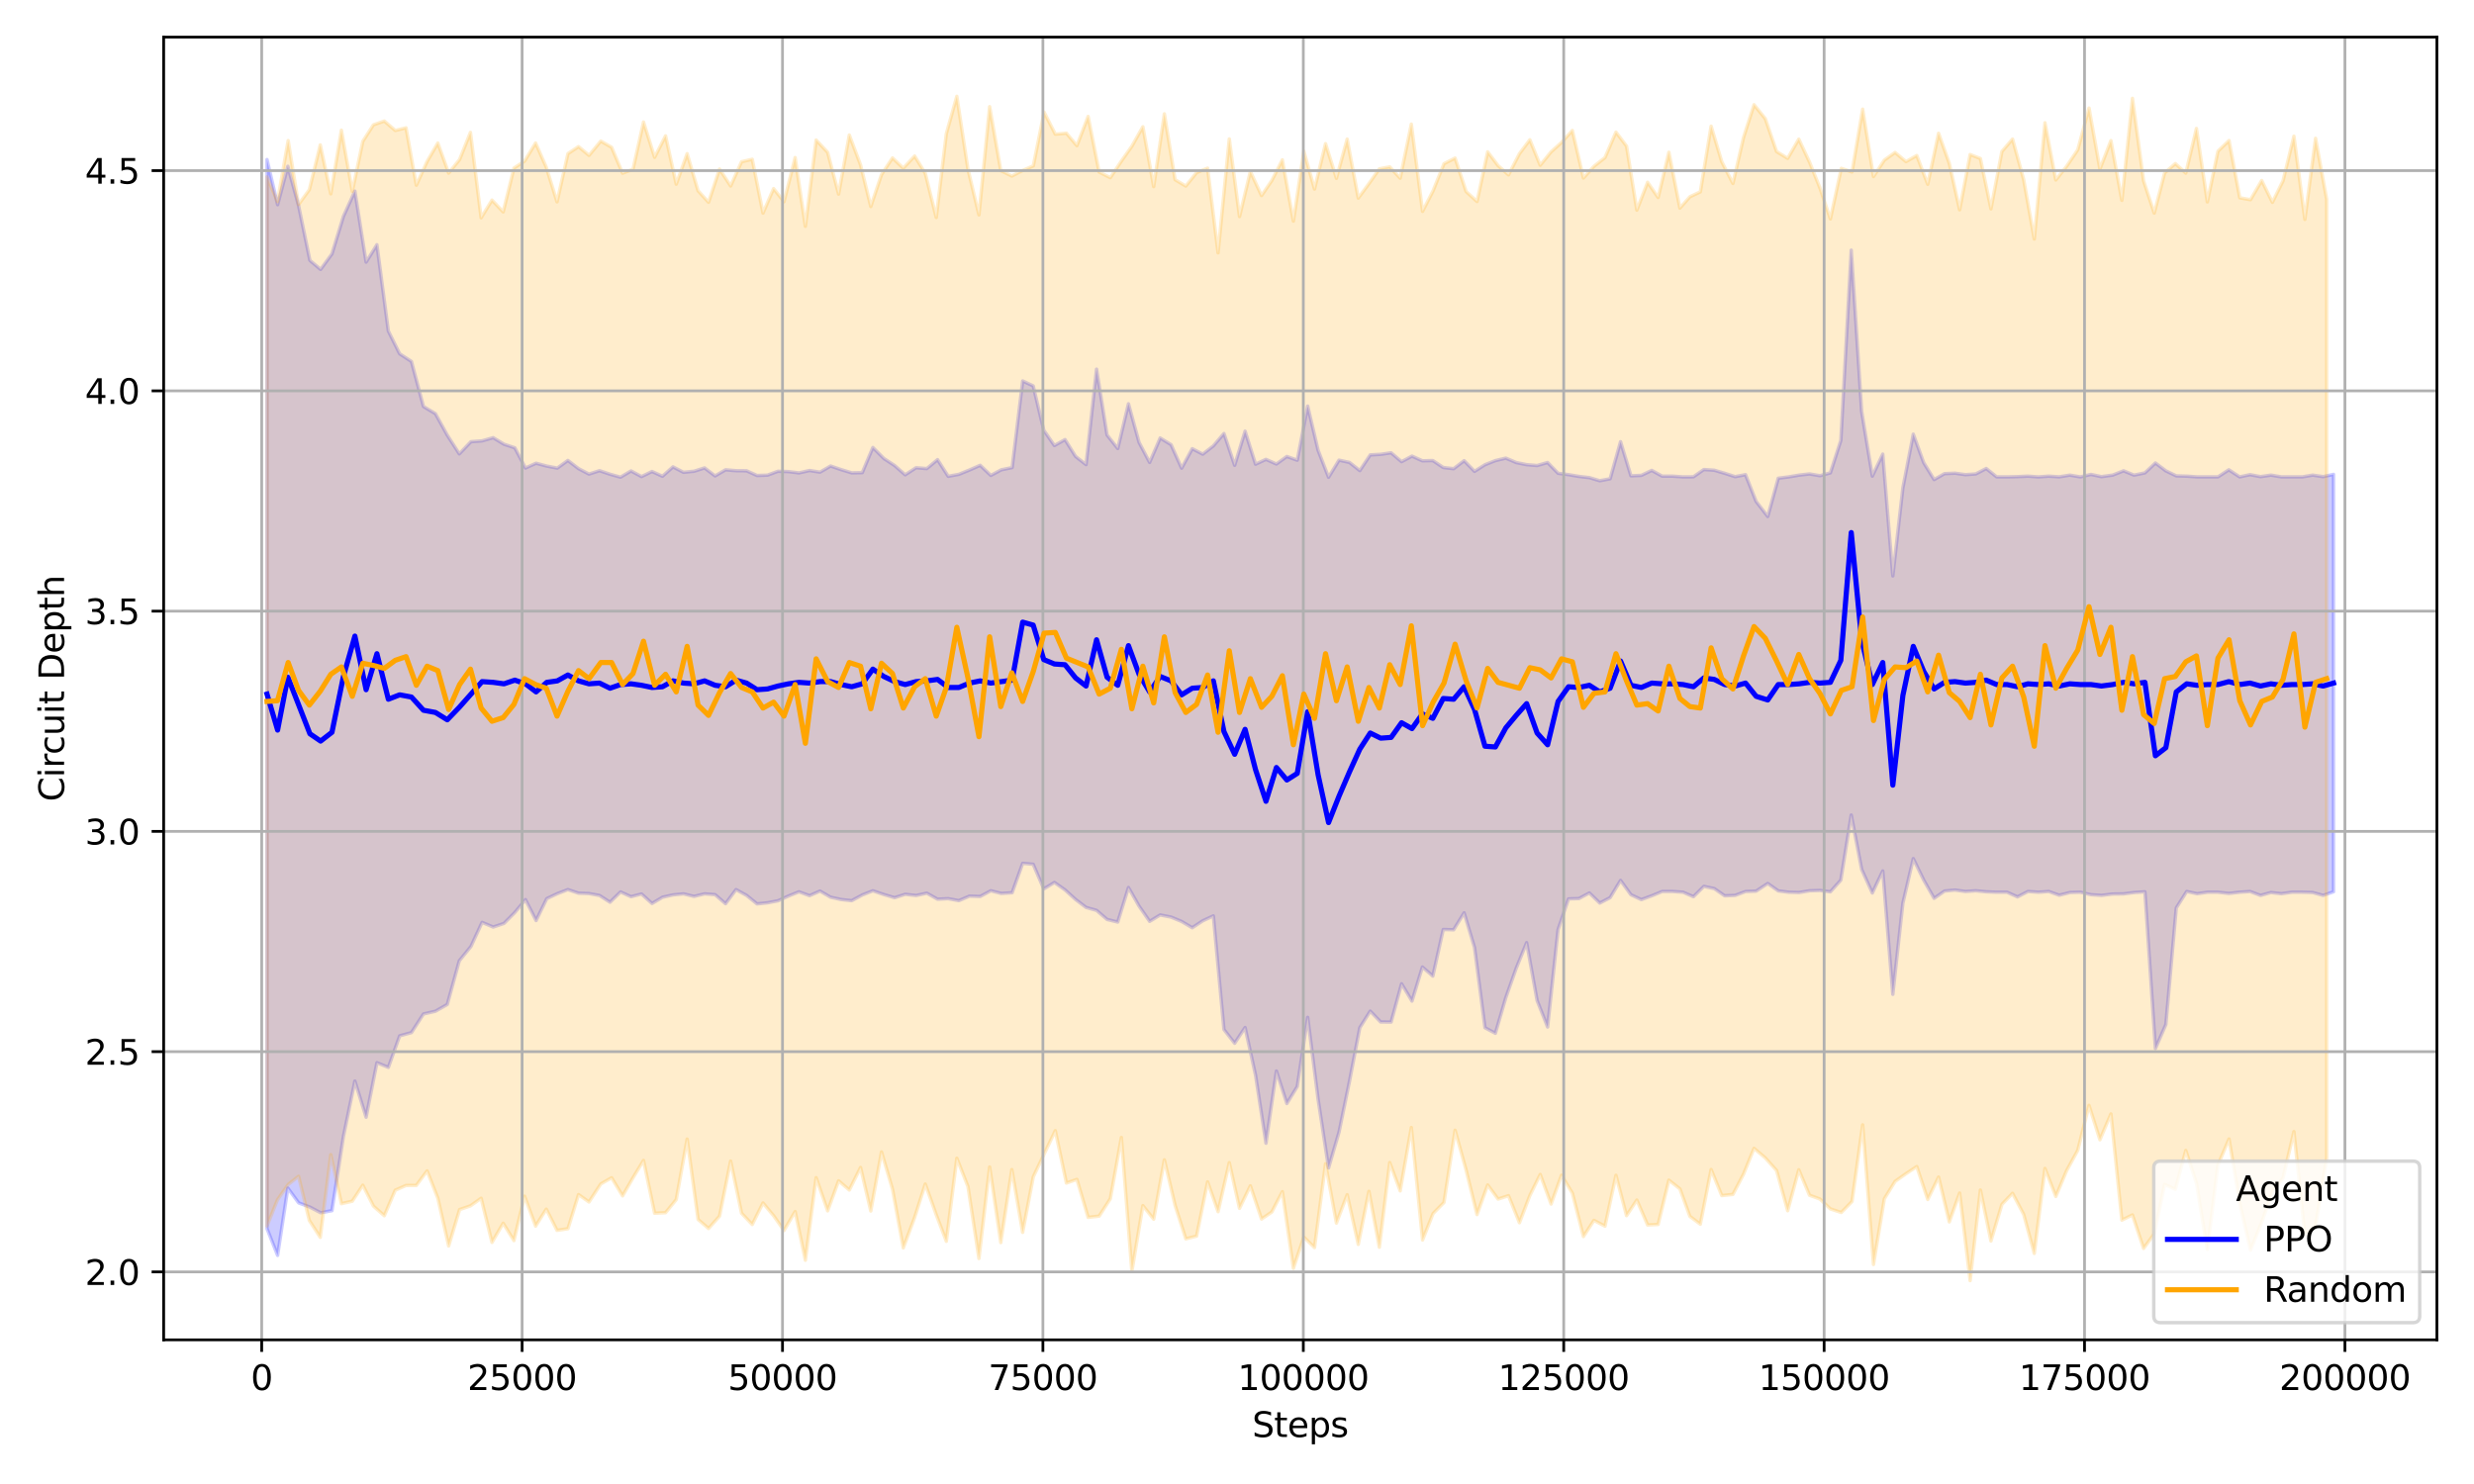 <?xml version="1.0" encoding="utf-8" standalone="no"?>
<!DOCTYPE svg PUBLIC "-//W3C//DTD SVG 1.1//EN"
  "http://www.w3.org/Graphics/SVG/1.1/DTD/svg11.dtd">
<svg xmlns:xlink="http://www.w3.org/1999/xlink" width="720pt" height="432pt" viewBox="0 0 720 432" xmlns="http://www.w3.org/2000/svg" version="1.1">
 <defs>
  <style type="text/css">*{stroke-linejoin: round; stroke-linecap: butt}</style>
 </defs>
 <g id="figure_1">
  <g id="patch_1">
   <path d="M 0 432 
L 720 432 
L 720 0 
L 0 0 
z
" style="fill: #ffffff"/>
  </g>
  <g id="axes_1">
   <g id="patch_2">
    <path d="M 47.63 390.04 
L 709.2 390.04 
L 709.2 10.8 
L 47.63 10.8 
z
" style="fill: #ffffff"/>
   </g>
   <g id="FillBetweenPolyCollection_1">
    <defs>
     <path id="mcb735ffd1b" d="M 77.704 -385.558 
L 77.704 -74.334 
L 80.79 -66.545 
L 83.773 -86.133 
L 86.914 -81.831 
L 90.191 -80.613 
L 93.31 -78.959 
L 96.608 -79.564 
L 99.943 -101.147 
L 103.28 -117.302 
L 106.545 -106.765 
L 109.694 -122.642 
L 113.023 -121.278 
L 116.318 -130.46 
L 119.743 -131.406 
L 123.239 -136.825 
L 126.722 -137.625 
L 130.171 -139.605 
L 133.667 -152.322 
L 137.05 -156.469 
L 140.299 -163.496 
L 143.528 -162.135 
L 146.668 -163.183 
L 149.833 -166.375 
L 152.928 -170.116 
L 156.014 -164.017 
L 159.127 -170.408 
L 162.192 -171.852 
L 165.272 -173.038 
L 168.355 -171.992 
L 171.413 -171.882 
L 174.478 -171.318 
L 177.534 -169.357 
L 180.589 -172.354 
L 183.645 -170.968 
L 186.7 -171.757 
L 189.759 -168.993 
L 192.797 -170.806 
L 195.852 -171.495 
L 198.923 -171.793 
L 201.985 -171.056 
L 205.052 -171.797 
L 208.114 -171.562 
L 211.151 -168.926 
L 214.201 -173.032 
L 217.269 -171.351 
L 220.324 -168.875 
L 223.374 -169.196 
L 226.417 -169.777 
L 229.467 -171.163 
L 232.529 -172.39 
L 235.599 -171.27 
L 238.646 -172.604 
L 241.723 -170.817 
L 244.791 -170.15 
L 247.874 -169.811 
L 250.938 -171.466 
L 254.03 -172.691 
L 257.213 -171.601 
L 260.363 -170.676 
L 263.434 -171.668 
L 266.598 -171.314 
L 269.733 -171.992 
L 272.852 -170.242 
L 275.947 -170.397 
L 279.045 -169.818 
L 282.134 -171.13 
L 285.265 -171.03 
L 288.354 -172.7 
L 291.413 -171.919 
L 294.554 -172.125 
L 297.624 -180.679 
L 300.683 -180.407 
L 303.766 -173.224 
L 306.864 -175.116 
L 309.947 -172.953 
L 313.027 -170.16 
L 316.07 -167.842 
L 319.129 -166.985 
L 322.185 -164.348 
L 325.295 -163.586 
L 328.411 -173.644 
L 331.5 -168.221 
L 334.574 -163.786 
L 337.645 -165.656 
L 340.818 -165.033 
L 343.886 -163.757 
L 346.975 -161.927 
L 350.034 -163.947 
L 353.117 -165.388 
L 356.203 -132.293 
L 359.319 -128.297 
L 362.353 -132.89 
L 365.403 -118.984 
L 368.434 -99.204 
L 371.472 -120.22 
L 374.509 -110.76 
L 377.534 -115.695 
L 380.569 -135.852 
L 383.606 -111.959 
L 386.644 -92.019 
L 389.693 -102.426 
L 392.731 -117.191 
L 395.741 -132.822 
L 398.778 -137.66 
L 401.81 -134.496 
L 404.85 -134.476 
L 407.891 -145.617 
L 410.925 -140.575 
L 413.956 -150.491 
L 416.994 -147.849 
L 420.025 -161.417 
L 423.063 -161.339 
L 426.097 -166.272 
L 429.131 -156.133 
L 432.163 -132.823 
L 435.194 -131.198 
L 438.229 -141.589 
L 441.26 -150.142 
L 444.291 -157.596 
L 447.338 -140.756 
L 450.396 -133.029 
L 453.44 -161.388 
L 456.48 -170.334 
L 459.515 -170.423 
L 462.546 -172.059 
L 465.571 -169.115 
L 468.585 -170.681 
L 471.625 -175.712 
L 474.647 -171.536 
L 477.676 -170.121 
L 480.71 -171.237 
L 483.742 -172.486 
L 486.773 -172.486 
L 489.804 -172.273 
L 492.836 -170.968 
L 495.867 -173.975 
L 498.901 -173.326 
L 501.936 -171.226 
L 504.967 -171.348 
L 507.999 -172.479 
L 511.081 -172.587 
L 514.461 -174.817 
L 517.52 -172.656 
L 520.555 -172.273 
L 523.592 -172.184 
L 526.623 -172.693 
L 529.658 -172.781 
L 532.689 -172.39 
L 535.73 -175.786 
L 538.761 -194.749 
L 541.795 -178.901 
L 544.899 -172.051 
L 547.934 -178.463 
L 550.862 -142.55 
L 553.784 -169.067 
L 556.816 -182.059 
L 559.847 -175.818 
L 562.882 -170.493 
L 565.913 -172.612 
L 568.95 -172.906 
L 571.982 -172.479 
L 575.013 -172.693 
L 578.044 -172.394 
L 581.079 -172.273 
L 584.11 -172.273 
L 587.142 -170.913 
L 590.182 -172.486 
L 593.217 -172.273 
L 596.248 -172.486 
L 599.291 -171.403 
L 602.383 -172.184 
L 605.418 -172.273 
L 608.531 -171.554 
L 611.568 -171.348 
L 614.857 -171.749 
L 618.013 -171.786 
L 621.06 -172.184 
L 624.23 -172.39 
L 627.28 -126.759 
L 630.321 -133.757 
L 633.355 -167.702 
L 636.389 -172.486 
L 639.421 -171.838 
L 642.455 -172.273 
L 645.486 -172.273 
L 648.654 -171.919 
L 651.795 -172.273 
L 654.832 -172.479 
L 657.873 -171.348 
L 660.907 -172.184 
L 663.944 -171.838 
L 666.988 -172.273 
L 670.025 -172.273 
L 673.063 -172.184 
L 676.097 -171.348 
L 679.129 -172.398 
L 679.129 -293.905 
L 679.129 -293.905 
L 676.097 -293.245 
L 673.063 -293.691 
L 670.025 -293.175 
L 666.988 -293.175 
L 663.944 -293.183 
L 660.907 -293.691 
L 657.873 -293.245 
L 654.832 -293.824 
L 651.795 -293.175 
L 648.654 -295.239 
L 645.486 -293.175 
L 642.455 -293.175 
L 639.421 -293.183 
L 636.389 -293.389 
L 633.355 -293.472 
L 630.321 -294.93 
L 627.28 -297.226 
L 624.23 -294.34 
L 621.06 -293.691 
L 618.013 -294.945 
L 614.857 -293.699 
L 611.568 -293.245 
L 608.531 -293.894 
L 605.418 -293.175 
L 602.383 -293.691 
L 599.291 -293.191 
L 596.248 -293.389 
L 593.217 -293.175 
L 590.182 -293.389 
L 587.142 -293.253 
L 584.11 -293.175 
L 581.079 -293.175 
L 578.044 -295.619 
L 575.013 -294.038 
L 571.982 -293.824 
L 568.95 -294.252 
L 565.913 -294.119 
L 562.882 -292.391 
L 559.847 -297.325 
L 556.816 -305.617 
L 553.784 -289.97 
L 550.862 -264.337 
L 547.934 -299.809 
L 544.899 -293.397 
L 541.795 -312.195 
L 538.761 -359.182 
L 535.73 -303.769 
L 532.689 -294.34 
L 529.658 -293.522 
L 526.623 -294.038 
L 523.592 -293.691 
L 520.555 -293.175 
L 517.52 -292.792 
L 514.461 -281.654 
L 511.081 -286.022 
L 507.999 -293.824 
L 504.967 -293.245 
L 501.936 -294.222 
L 498.901 -295.114 
L 495.867 -295.32 
L 492.836 -293.198 
L 489.804 -293.175 
L 486.773 -293.389 
L 483.742 -293.389 
L 480.71 -295.066 
L 477.676 -293.618 
L 474.647 -293.485 
L 471.625 -303.415 
L 468.585 -292.63 
L 465.571 -292.059 
L 462.546 -292.962 
L 459.515 -293.315 
L 456.48 -293.831 
L 453.44 -294.229 
L 450.396 -297.368 
L 447.338 -296.48 
L 444.291 -296.739 
L 441.26 -297.354 
L 438.229 -298.64 
L 435.194 -297.917 
L 432.163 -296.719 
L 429.131 -294.782 
L 426.097 -297.894 
L 423.063 -295.56 
L 420.025 -295.91 
L 416.994 -297.936 
L 413.956 -297.859 
L 410.925 -299.226 
L 407.891 -297.603 
L 404.85 -300.195 
L 401.81 -299.748 
L 398.778 -299.576 
L 395.741 -295.01 
L 392.731 -297.39 
L 389.693 -298.049 
L 386.644 -293.068 
L 383.606 -300.912 
L 380.569 -313.781 
L 377.534 -298.032 
L 374.509 -299.119 
L 371.472 -296.926 
L 368.434 -298.278 
L 365.403 -296.879 
L 362.353 -306.484 
L 359.319 -296.543 
L 356.203 -305.798 
L 353.117 -302.198 
L 350.034 -299.791 
L 346.975 -301.384 
L 343.886 -295.707 
L 340.818 -302.552 
L 337.645 -304.494 
L 334.574 -297.388 
L 331.5 -303.212 
L 328.411 -314.459 
L 325.295 -301.434 
L 322.185 -305.375 
L 319.129 -324.538 
L 316.07 -296.751 
L 313.027 -299.135 
L 309.947 -304.036 
L 306.864 -302.301 
L 303.766 -306.758 
L 300.683 -319.665 
L 297.624 -321.102 
L 294.554 -295.888 
L 291.413 -295.239 
L 288.354 -293.603 
L 285.265 -296.555 
L 282.134 -295.173 
L 279.045 -293.92 
L 275.947 -293.341 
L 272.852 -298.199 
L 269.733 -295.593 
L 266.598 -295.844 
L 263.434 -293.78 
L 260.363 -296.482 
L 257.213 -298.549 
L 254.03 -301.733 
L 250.938 -294.41 
L 247.874 -294.355 
L 244.791 -295.298 
L 241.723 -296.341 
L 238.646 -294.554 
L 235.599 -295.033 
L 232.529 -294.34 
L 229.467 -294.712 
L 226.417 -294.816 
L 223.374 -293.688 
L 220.324 -293.581 
L 217.269 -294.952 
L 214.201 -294.981 
L 211.151 -295.24 
L 208.114 -293.459 
L 205.052 -295.789 
L 201.985 -294.819 
L 198.923 -294.51 
L 195.852 -296.091 
L 192.797 -293.36 
L 189.759 -294.746 
L 186.7 -293.264 
L 183.645 -294.908 
L 180.589 -293.094 
L 177.534 -293.954 
L 174.478 -294.985 
L 171.413 -293.994 
L 168.355 -295.593 
L 165.272 -297.967 
L 162.192 -295.734 
L 159.127 -296.323 
L 156.014 -297.157 
L 152.928 -295.759 
L 149.833 -301.638 
L 146.668 -302.692 
L 143.528 -304.595 
L 140.299 -303.662 
L 137.05 -303.422 
L 133.667 -299.875 
L 130.171 -305.325 
L 126.722 -311.579 
L 123.239 -313.662 
L 119.743 -326.776 
L 116.318 -329.003 
L 113.023 -335.621 
L 109.694 -360.759 
L 106.545 -355.691 
L 103.28 -376.358 
L 99.943 -369.003 
L 96.608 -358.099 
L 93.31 -353.575 
L 90.191 -356.196 
L 86.914 -372.076 
L 83.773 -383.59 
L 80.79 -372.401 
L 77.704 -385.558 
z
" style="stroke: #0000ff; stroke-opacity: 0.2"/>
    </defs>
    <g clip-path="url(#pbacde4c895)">
     <use xlink:href="#mcb735ffd1b" x="0" y="432" style="fill: #0000ff; fill-opacity: 0.2; stroke: #0000ff; stroke-opacity: 0.2"/>
    </g>
   </g>
   <g id="FillBetweenPolyCollection_2">
    <defs>
     <path id="mc49f77654e" d="M 77.701 -380.509 
L 77.701 -75.108 
L 80.745 -82.709 
L 83.867 -87.198 
L 86.892 -89.571 
L 90.024 -76.702 
L 93.21 -71.787 
L 96.269 -95.866 
L 99.354 -81.602 
L 102.525 -82.32 
L 105.59 -86.984 
L 108.682 -80.894 
L 111.844 -78.091 
L 115.033 -85.525 
L 118.17 -86.904 
L 121.168 -86.928 
L 124.294 -91.15 
L 127.419 -83.201 
L 130.572 -69.299 
L 133.754 -79.889 
L 136.916 -80.963 
L 140.023 -83.183 
L 143.182 -70.326 
L 146.444 -75.905 
L 149.566 -70.85 
L 152.655 -83.783 
L 155.877 -75.07 
L 158.982 -80.005 
L 162.11 -73.83 
L 165.29 -74.315 
L 168.37 -84.251 
L 171.419 -82.096 
L 174.848 -87.348 
L 177.994 -89.146 
L 181.186 -83.867 
L 184.218 -89.128 
L 187.276 -94.187 
L 190.511 -78.819 
L 193.697 -78.98 
L 196.807 -82.787 
L 199.975 -100.407 
L 203.161 -77.009 
L 206.204 -74.38 
L 209.405 -77.968 
L 212.628 -94.003 
L 215.814 -78.82 
L 218.924 -75.535 
L 222.052 -81.808 
L 225.138 -78.09 
L 228.164 -73.796 
L 231.41 -79.308 
L 234.384 -65.134 
L 237.515 -89.173 
L 240.868 -79.507 
L 244.057 -88.249 
L 247.17 -85.575 
L 250.444 -92.141 
L 253.424 -79.462 
L 256.543 -96.674 
L 259.735 -85.832 
L 262.882 -68.725 
L 266.183 -77.591 
L 269.278 -87.315 
L 272.47 -78.385 
L 275.407 -70.647 
L 278.463 -94.828 
L 281.704 -86.566 
L 284.899 -65.646 
L 288.012 -92.283 
L 291.259 -70.277 
L 294.472 -91.531 
L 297.615 -73.242 
L 300.719 -89.425 
L 303.857 -96.012 
L 307.122 -102.853 
L 310.353 -87.605 
L 313.409 -88.669 
L 316.674 -77.61 
L 319.881 -77.975 
L 323.133 -83.031 
L 326.347 -100.867 
L 329.405 -61.902 
L 332.609 -81.03 
L 335.759 -77.087 
L 338.863 -94.375 
L 341.995 -81.064 
L 345.102 -71.365 
L 348.242 -72.155 
L 351.443 -87.955 
L 354.49 -79.268 
L 357.752 -93.553 
L 360.731 -80.249 
L 363.89 -86.791 
L 367.146 -77.13 
L 370.132 -79.168 
L 373.203 -85.109 
L 376.41 -62.775 
L 379.441 -71.886 
L 382.557 -68.816 
L 385.765 -93.225 
L 388.935 -75.959 
L 392.067 -84.206 
L 395.295 -69.745 
L 398.393 -85.201 
L 401.425 -68.923 
L 404.447 -93.566 
L 407.487 -85.324 
L 410.734 -103.775 
L 414.005 -71.037 
L 417.067 -78.733 
L 420.246 -81.956 
L 423.469 -102.974 
L 426.685 -91.342 
L 429.85 -78.427 
L 432.954 -87.051 
L 435.976 -82.943 
L 439.011 -83.928 
L 442.197 -76.051 
L 445.228 -83.971 
L 448.244 -90.106 
L 451.412 -81.49 
L 454.443 -89.885 
L 457.596 -84.677 
L 460.818 -72.026 
L 463.88 -76.738 
L 467.093 -75.049 
L 470.285 -89.861 
L 473.368 -78.115 
L 476.366 -82.655 
L 479.501 -75.395 
L 482.562 -75.554 
L 485.691 -88.45 
L 488.898 -85.912 
L 491.799 -77.906 
L 494.839 -75.621 
L 497.98 -91.551 
L 501.087 -83.956 
L 504.328 -84.296 
L 507.407 -90.172 
L 510.472 -97.702 
L 513.746 -94.923 
L 517.035 -91.249 
L 520.26 -79.544 
L 523.495 -91.475 
L 526.62 -84.05 
L 529.633 -82.971 
L 532.692 -80.077 
L 535.863 -79.032 
L 538.988 -82.233 
L 542.083 -104.544 
L 545.233 -63.903 
L 548.401 -83.043 
L 551.52 -88.084 
L 554.691 -90.328 
L 557.837 -92.401 
L 561.023 -82.819 
L 564.176 -89.344 
L 567.298 -76.291 
L 570.305 -84.695 
L 573.358 -59.198 
L 576.347 -85.577 
L 579.418 -70.736 
L 582.607 -81.386 
L 585.708 -84.624 
L 588.951 -78.465 
L 592.028 -67.119 
L 595.141 -91.848 
L 598.294 -83.708 
L 601.453 -91.238 
L 604.687 -97.137 
L 607.958 -110.217 
L 611.132 -100.201 
L 614.333 -107.722 
L 617.519 -76.815 
L 620.602 -78.319 
L 623.846 -68.577 
L 626.941 -72.835 
L 629.966 -87.195 
L 633.088 -85.77 
L 636.123 -97.095 
L 639.224 -87.515 
L 642.401 -68.289 
L 645.483 -92.858 
L 648.709 -100.439 
L 651.84 -81.626 
L 654.956 -68.072 
L 658.221 -76.166 
L 661.328 -85.081 
L 664.426 -89.077 
L 667.594 -102.583 
L 670.78 -72.529 
L 673.893 -74.991 
L 677.128 -94.875 
L 677.128 -373.993 
L 677.128 -373.993 
L 673.893 -391.739 
L 670.78 -368.126 
L 667.594 -392.359 
L 664.426 -379.364 
L 661.328 -373.101 
L 658.221 -379.451 
L 654.956 -373.867 
L 651.84 -374.418 
L 648.709 -391.084 
L 645.483 -387.979 
L 642.401 -373.221 
L 639.224 -394.604 
L 636.123 -381.604 
L 633.088 -384.38 
L 629.966 -381.673 
L 626.941 -369.958 
L 623.846 -379.346 
L 620.602 -403.373 
L 617.519 -373.672 
L 614.333 -391.067 
L 611.132 -382.773 
L 607.958 -400.541 
L 604.687 -388.402 
L 601.453 -383.614 
L 598.294 -379.603 
L 595.141 -396.256 
L 592.028 -362.423 
L 588.951 -379.717 
L 585.708 -391.511 
L 582.607 -387.909 
L 579.418 -371.202 
L 576.347 -385.855 
L 573.358 -387.015 
L 570.305 -370.922 
L 567.298 -384.455 
L 564.176 -393.202 
L 561.023 -378.355 
L 557.837 -386.726 
L 554.691 -384.952 
L 551.52 -387.623 
L 548.401 -385.397 
L 545.233 -380.6 
L 542.083 -400.23 
L 538.988 -381.933 
L 535.863 -382.996 
L 532.692 -368.273 
L 529.633 -377.348 
L 526.62 -384.818 
L 523.495 -391.499 
L 520.26 -385.905 
L 517.035 -387.878 
L 513.746 -397.455 
L 510.472 -401.515 
L 507.407 -391.947 
L 504.328 -378.587 
L 501.087 -384.911 
L 497.98 -395.27 
L 494.839 -376.149 
L 491.799 -374.718 
L 488.898 -371.415 
L 485.691 -387.684 
L 482.562 -374.506 
L 479.501 -378.939 
L 476.366 -370.825 
L 473.368 -389.471 
L 470.285 -393.541 
L 467.093 -386.125 
L 463.88 -383.581 
L 460.818 -380.171 
L 457.596 -394.022 
L 454.443 -390.524 
L 451.412 -387.805 
L 448.244 -383.892 
L 445.228 -391.309 
L 442.197 -387.26 
L 439.011 -381.093 
L 435.976 -383.787 
L 432.954 -387.801 
L 429.85 -373.343 
L 426.685 -376.243 
L 423.469 -385.984 
L 420.246 -384.347 
L 417.067 -376.457 
L 414.005 -370.474 
L 410.734 -395.87 
L 407.487 -380.124 
L 404.447 -383.423 
L 401.425 -382.846 
L 398.393 -378.537 
L 395.295 -374.331 
L 392.067 -391.501 
L 388.935 -380.085 
L 385.765 -390.177 
L 382.557 -376.97 
L 379.441 -388.005 
L 376.41 -367.622 
L 373.203 -385.468 
L 370.132 -379.441 
L 367.146 -375.067 
L 363.89 -382.077 
L 360.731 -368.956 
L 357.752 -391.558 
L 354.49 -358.396 
L 351.443 -383.05 
L 348.242 -381.752 
L 345.102 -377.84 
L 341.995 -379.682 
L 338.863 -398.858 
L 335.759 -377.675 
L 332.609 -395.104 
L 329.405 -389.44 
L 326.347 -385.099 
L 323.133 -380.28 
L 319.881 -381.916 
L 316.674 -398.098 
L 313.409 -389.603 
L 310.353 -393.232 
L 307.122 -392.945 
L 303.857 -399.358 
L 300.719 -383.717 
L 297.615 -382.374 
L 294.472 -380.757 
L 291.259 -382.347 
L 288.012 -400.95 
L 284.899 -369.452 
L 281.704 -382.73 
L 278.463 -403.962 
L 275.407 -393.092 
L 272.47 -368.682 
L 269.278 -381.553 
L 266.183 -386.575 
L 262.882 -383.045 
L 259.735 -386.028 
L 256.543 -381.17 
L 253.424 -371.88 
L 250.444 -383.994 
L 247.17 -392.697 
L 244.057 -375.49 
L 240.868 -387.651 
L 237.515 -391.236 
L 234.384 -366.118 
L 231.41 -386.14 
L 228.164 -373.271 
L 225.138 -377.099 
L 222.052 -369.961 
L 218.924 -385.638 
L 215.814 -384.919 
L 212.628 -377.857 
L 209.405 -382.778 
L 206.204 -373.115 
L 203.161 -376.471 
L 199.975 -387.269 
L 196.807 -378.387 
L 193.697 -392.452 
L 190.511 -386.201 
L 187.276 -396.481 
L 184.218 -382.732 
L 181.186 -381.582 
L 177.994 -389.126 
L 174.848 -390.924 
L 171.419 -386.772 
L 168.37 -389.319 
L 165.29 -387.286 
L 162.11 -373.237 
L 158.982 -383.306 
L 155.877 -390.378 
L 152.655 -385.085 
L 149.566 -383.057 
L 146.444 -370.307 
L 143.182 -373.749 
L 140.023 -368.586 
L 136.916 -393.462 
L 133.754 -385.559 
L 130.572 -381.616 
L 127.419 -390.369 
L 124.294 -384.985 
L 121.168 -378.093 
L 118.17 -394.788 
L 115.033 -394.029 
L 111.844 -396.761 
L 108.682 -395.668 
L 105.59 -390.86 
L 102.525 -376.289 
L 99.354 -394.105 
L 96.269 -375.566 
L 93.21 -389.814 
L 90.024 -376.778 
L 86.892 -372.457 
L 83.867 -391.074 
L 80.745 -373.335 
L 77.701 -380.509 
z
" style="stroke: #ffa500; stroke-opacity: 0.2"/>
    </defs>
    <g clip-path="url(#pbacde4c895)">
     <use xlink:href="#mc49f77654e" x="0" y="432" style="fill: #ffa500; fill-opacity: 0.2; stroke: #ffa500; stroke-opacity: 0.2"/>
    </g>
   </g>
   <g id="matplotlib.axis_1">
    <g id="xtick_1">
     <g id="line2d_1">
      <path d="M 76.161 390.04 
L 76.161 10.8 
" clip-path="url(#pbacde4c895)" style="fill: none; stroke: #b0b0b0; stroke-width: 0.8; stroke-linecap: square"/>
     </g>
     <g id="line2d_2">
      <defs>
       <path id="m44acd31170" d="M 0 0 
L 0 3.5 
" style="stroke: #000000; stroke-width: 0.8"/>
      </defs>
      <g>
       <use xlink:href="#m44acd31170" x="76.161" y="390.04" style="stroke: #000000; stroke-width: 0.8"/>
      </g>
     </g>
     <g id="text_1">
      <!-- 0 -->
      <g transform="translate(72.98 404.638) scale(0.1 -0.1)">
       <defs>
        <path id="DejaVuSans-30" d="M 2034 4250 
Q 1547 4250 1301 3770 
Q 1056 3291 1056 2328 
Q 1056 1369 1301 889 
Q 1547 409 2034 409 
Q 2525 409 2770 889 
Q 3016 1369 3016 2328 
Q 3016 3291 2770 3770 
Q 2525 4250 2034 4250 
z
M 2034 4750 
Q 2819 4750 3233 4129 
Q 3647 3509 3647 2328 
Q 3647 1150 3233 529 
Q 2819 -91 2034 -91 
Q 1250 -91 836 529 
Q 422 1150 422 2328 
Q 422 3509 836 4129 
Q 1250 4750 2034 4750 
z
" transform="scale(0.016)"/>
       </defs>
       <use xlink:href="#DejaVuSans-30"/>
      </g>
     </g>
    </g>
    <g id="xtick_2">
     <g id="line2d_3">
      <path d="M 151.946 390.04 
L 151.946 10.8 
" clip-path="url(#pbacde4c895)" style="fill: none; stroke: #b0b0b0; stroke-width: 0.8; stroke-linecap: square"/>
     </g>
     <g id="line2d_4">
      <g>
       <use xlink:href="#m44acd31170" x="151.946" y="390.04" style="stroke: #000000; stroke-width: 0.8"/>
      </g>
     </g>
     <g id="text_2">
      <!-- 25000 -->
      <g transform="translate(136.039 404.638) scale(0.1 -0.1)">
       <defs>
        <path id="DejaVuSans-32" d="M 1228 531 
L 3431 531 
L 3431 0 
L 469 0 
L 469 531 
Q 828 903 1448 1529 
Q 2069 2156 2228 2338 
Q 2531 2678 2651 2914 
Q 2772 3150 2772 3378 
Q 2772 3750 2511 3984 
Q 2250 4219 1831 4219 
Q 1534 4219 1204 4116 
Q 875 4013 500 3803 
L 500 4441 
Q 881 4594 1212 4672 
Q 1544 4750 1819 4750 
Q 2544 4750 2975 4387 
Q 3406 4025 3406 3419 
Q 3406 3131 3298 2873 
Q 3191 2616 2906 2266 
Q 2828 2175 2409 1742 
Q 1991 1309 1228 531 
z
" transform="scale(0.016)"/>
        <path id="DejaVuSans-35" d="M 691 4666 
L 3169 4666 
L 3169 4134 
L 1269 4134 
L 1269 2991 
Q 1406 3038 1543 3061 
Q 1681 3084 1819 3084 
Q 2600 3084 3056 2656 
Q 3513 2228 3513 1497 
Q 3513 744 3044 326 
Q 2575 -91 1722 -91 
Q 1428 -91 1123 -41 
Q 819 9 494 109 
L 494 744 
Q 775 591 1075 516 
Q 1375 441 1709 441 
Q 2250 441 2565 725 
Q 2881 1009 2881 1497 
Q 2881 1984 2565 2268 
Q 2250 2553 1709 2553 
Q 1456 2553 1204 2497 
Q 953 2441 691 2322 
L 691 4666 
z
" transform="scale(0.016)"/>
       </defs>
       <use xlink:href="#DejaVuSans-32"/>
       <use xlink:href="#DejaVuSans-35" transform="translate(63.623 0)"/>
       <use xlink:href="#DejaVuSans-30" transform="translate(127.246 0)"/>
       <use xlink:href="#DejaVuSans-30" transform="translate(190.869 0)"/>
       <use xlink:href="#DejaVuSans-30" transform="translate(254.492 0)"/>
      </g>
     </g>
    </g>
    <g id="xtick_3">
     <g id="line2d_5">
      <path d="M 227.73 390.04 
L 227.73 10.8 
" clip-path="url(#pbacde4c895)" style="fill: none; stroke: #b0b0b0; stroke-width: 0.8; stroke-linecap: square"/>
     </g>
     <g id="line2d_6">
      <g>
       <use xlink:href="#m44acd31170" x="227.73" y="390.04" style="stroke: #000000; stroke-width: 0.8"/>
      </g>
     </g>
     <g id="text_3">
      <!-- 50000 -->
      <g transform="translate(211.824 404.638) scale(0.1 -0.1)">
       <use xlink:href="#DejaVuSans-35"/>
       <use xlink:href="#DejaVuSans-30" transform="translate(63.623 0)"/>
       <use xlink:href="#DejaVuSans-30" transform="translate(127.246 0)"/>
       <use xlink:href="#DejaVuSans-30" transform="translate(190.869 0)"/>
       <use xlink:href="#DejaVuSans-30" transform="translate(254.492 0)"/>
      </g>
     </g>
    </g>
    <g id="xtick_4">
     <g id="line2d_7">
      <path d="M 303.514 390.04 
L 303.514 10.8 
" clip-path="url(#pbacde4c895)" style="fill: none; stroke: #b0b0b0; stroke-width: 0.8; stroke-linecap: square"/>
     </g>
     <g id="line2d_8">
      <g>
       <use xlink:href="#m44acd31170" x="303.514" y="390.04" style="stroke: #000000; stroke-width: 0.8"/>
      </g>
     </g>
     <g id="text_4">
      <!-- 75000 -->
      <g transform="translate(287.608 404.638) scale(0.1 -0.1)">
       <defs>
        <path id="DejaVuSans-37" d="M 525 4666 
L 3525 4666 
L 3525 4397 
L 1831 0 
L 1172 0 
L 2766 4134 
L 525 4134 
L 525 4666 
z
" transform="scale(0.016)"/>
       </defs>
       <use xlink:href="#DejaVuSans-37"/>
       <use xlink:href="#DejaVuSans-35" transform="translate(63.623 0)"/>
       <use xlink:href="#DejaVuSans-30" transform="translate(127.246 0)"/>
       <use xlink:href="#DejaVuSans-30" transform="translate(190.869 0)"/>
       <use xlink:href="#DejaVuSans-30" transform="translate(254.492 0)"/>
      </g>
     </g>
    </g>
    <g id="xtick_5">
     <g id="line2d_9">
      <path d="M 379.299 390.04 
L 379.299 10.8 
" clip-path="url(#pbacde4c895)" style="fill: none; stroke: #b0b0b0; stroke-width: 0.8; stroke-linecap: square"/>
     </g>
     <g id="line2d_10">
      <g>
       <use xlink:href="#m44acd31170" x="379.299" y="390.04" style="stroke: #000000; stroke-width: 0.8"/>
      </g>
     </g>
     <g id="text_5">
      <!-- 100000 -->
      <g transform="translate(360.211 404.638) scale(0.1 -0.1)">
       <defs>
        <path id="DejaVuSans-31" d="M 794 531 
L 1825 531 
L 1825 4091 
L 703 3866 
L 703 4441 
L 1819 4666 
L 2450 4666 
L 2450 531 
L 3481 531 
L 3481 0 
L 794 0 
L 794 531 
z
" transform="scale(0.016)"/>
       </defs>
       <use xlink:href="#DejaVuSans-31"/>
       <use xlink:href="#DejaVuSans-30" transform="translate(63.623 0)"/>
       <use xlink:href="#DejaVuSans-30" transform="translate(127.246 0)"/>
       <use xlink:href="#DejaVuSans-30" transform="translate(190.869 0)"/>
       <use xlink:href="#DejaVuSans-30" transform="translate(254.492 0)"/>
       <use xlink:href="#DejaVuSans-30" transform="translate(318.115 0)"/>
      </g>
     </g>
    </g>
    <g id="xtick_6">
     <g id="line2d_11">
      <path d="M 455.083 390.04 
L 455.083 10.8 
" clip-path="url(#pbacde4c895)" style="fill: none; stroke: #b0b0b0; stroke-width: 0.8; stroke-linecap: square"/>
     </g>
     <g id="line2d_12">
      <g>
       <use xlink:href="#m44acd31170" x="455.083" y="390.04" style="stroke: #000000; stroke-width: 0.8"/>
      </g>
     </g>
     <g id="text_6">
      <!-- 125000 -->
      <g transform="translate(435.995 404.638) scale(0.1 -0.1)">
       <use xlink:href="#DejaVuSans-31"/>
       <use xlink:href="#DejaVuSans-32" transform="translate(63.623 0)"/>
       <use xlink:href="#DejaVuSans-35" transform="translate(127.246 0)"/>
       <use xlink:href="#DejaVuSans-30" transform="translate(190.869 0)"/>
       <use xlink:href="#DejaVuSans-30" transform="translate(254.492 0)"/>
       <use xlink:href="#DejaVuSans-30" transform="translate(318.115 0)"/>
      </g>
     </g>
    </g>
    <g id="xtick_7">
     <g id="line2d_13">
      <path d="M 530.867 390.04 
L 530.867 10.8 
" clip-path="url(#pbacde4c895)" style="fill: none; stroke: #b0b0b0; stroke-width: 0.8; stroke-linecap: square"/>
     </g>
     <g id="line2d_14">
      <g>
       <use xlink:href="#m44acd31170" x="530.867" y="390.04" style="stroke: #000000; stroke-width: 0.8"/>
      </g>
     </g>
     <g id="text_7">
      <!-- 150000 -->
      <g transform="translate(511.78 404.638) scale(0.1 -0.1)">
       <use xlink:href="#DejaVuSans-31"/>
       <use xlink:href="#DejaVuSans-35" transform="translate(63.623 0)"/>
       <use xlink:href="#DejaVuSans-30" transform="translate(127.246 0)"/>
       <use xlink:href="#DejaVuSans-30" transform="translate(190.869 0)"/>
       <use xlink:href="#DejaVuSans-30" transform="translate(254.492 0)"/>
       <use xlink:href="#DejaVuSans-30" transform="translate(318.115 0)"/>
      </g>
     </g>
    </g>
    <g id="xtick_8">
     <g id="line2d_15">
      <path d="M 606.652 390.04 
L 606.652 10.8 
" clip-path="url(#pbacde4c895)" style="fill: none; stroke: #b0b0b0; stroke-width: 0.8; stroke-linecap: square"/>
     </g>
     <g id="line2d_16">
      <g>
       <use xlink:href="#m44acd31170" x="606.652" y="390.04" style="stroke: #000000; stroke-width: 0.8"/>
      </g>
     </g>
     <g id="text_8">
      <!-- 175000 -->
      <g transform="translate(587.564 404.638) scale(0.1 -0.1)">
       <use xlink:href="#DejaVuSans-31"/>
       <use xlink:href="#DejaVuSans-37" transform="translate(63.623 0)"/>
       <use xlink:href="#DejaVuSans-35" transform="translate(127.246 0)"/>
       <use xlink:href="#DejaVuSans-30" transform="translate(190.869 0)"/>
       <use xlink:href="#DejaVuSans-30" transform="translate(254.492 0)"/>
       <use xlink:href="#DejaVuSans-30" transform="translate(318.115 0)"/>
      </g>
     </g>
    </g>
    <g id="xtick_9">
     <g id="line2d_17">
      <path d="M 682.436 390.04 
L 682.436 10.8 
" clip-path="url(#pbacde4c895)" style="fill: none; stroke: #b0b0b0; stroke-width: 0.8; stroke-linecap: square"/>
     </g>
     <g id="line2d_18">
      <g>
       <use xlink:href="#m44acd31170" x="682.436" y="390.04" style="stroke: #000000; stroke-width: 0.8"/>
      </g>
     </g>
     <g id="text_9">
      <!-- 200000 -->
      <g transform="translate(663.348 404.638) scale(0.1 -0.1)">
       <use xlink:href="#DejaVuSans-32"/>
       <use xlink:href="#DejaVuSans-30" transform="translate(63.623 0)"/>
       <use xlink:href="#DejaVuSans-30" transform="translate(127.246 0)"/>
       <use xlink:href="#DejaVuSans-30" transform="translate(190.869 0)"/>
       <use xlink:href="#DejaVuSans-30" transform="translate(254.492 0)"/>
       <use xlink:href="#DejaVuSans-30" transform="translate(318.115 0)"/>
      </g>
     </g>
    </g>
    <g id="text_10">
     <!-- Steps -->
     <g transform="translate(364.425 418.317) scale(0.1 -0.1)">
      <defs>
       <path id="DejaVuSans-53" d="M 3425 4513 
L 3425 3897 
Q 3066 4069 2747 4153 
Q 2428 4238 2131 4238 
Q 1616 4238 1336 4038 
Q 1056 3838 1056 3469 
Q 1056 3159 1242 3001 
Q 1428 2844 1947 2747 
L 2328 2669 
Q 3034 2534 3370 2195 
Q 3706 1856 3706 1288 
Q 3706 609 3251 259 
Q 2797 -91 1919 -91 
Q 1588 -91 1214 -16 
Q 841 59 441 206 
L 441 856 
Q 825 641 1194 531 
Q 1563 422 1919 422 
Q 2459 422 2753 634 
Q 3047 847 3047 1241 
Q 3047 1584 2836 1778 
Q 2625 1972 2144 2069 
L 1759 2144 
Q 1053 2284 737 2584 
Q 422 2884 422 3419 
Q 422 4038 858 4394 
Q 1294 4750 2059 4750 
Q 2388 4750 2728 4690 
Q 3069 4631 3425 4513 
z
" transform="scale(0.016)"/>
       <path id="DejaVuSans-74" d="M 1172 4494 
L 1172 3500 
L 2356 3500 
L 2356 3053 
L 1172 3053 
L 1172 1153 
Q 1172 725 1289 603 
Q 1406 481 1766 481 
L 2356 481 
L 2356 0 
L 1766 0 
Q 1100 0 847 248 
Q 594 497 594 1153 
L 594 3053 
L 172 3053 
L 172 3500 
L 594 3500 
L 594 4494 
L 1172 4494 
z
" transform="scale(0.016)"/>
       <path id="DejaVuSans-65" d="M 3597 1894 
L 3597 1613 
L 953 1613 
Q 991 1019 1311 708 
Q 1631 397 2203 397 
Q 2534 397 2845 478 
Q 3156 559 3463 722 
L 3463 178 
Q 3153 47 2828 -22 
Q 2503 -91 2169 -91 
Q 1331 -91 842 396 
Q 353 884 353 1716 
Q 353 2575 817 3079 
Q 1281 3584 2069 3584 
Q 2775 3584 3186 3129 
Q 3597 2675 3597 1894 
z
M 3022 2063 
Q 3016 2534 2758 2815 
Q 2500 3097 2075 3097 
Q 1594 3097 1305 2825 
Q 1016 2553 972 2059 
L 3022 2063 
z
" transform="scale(0.016)"/>
       <path id="DejaVuSans-70" d="M 1159 525 
L 1159 -1331 
L 581 -1331 
L 581 3500 
L 1159 3500 
L 1159 2969 
Q 1341 3281 1617 3432 
Q 1894 3584 2278 3584 
Q 2916 3584 3314 3078 
Q 3713 2572 3713 1747 
Q 3713 922 3314 415 
Q 2916 -91 2278 -91 
Q 1894 -91 1617 61 
Q 1341 213 1159 525 
z
M 3116 1747 
Q 3116 2381 2855 2742 
Q 2594 3103 2138 3103 
Q 1681 3103 1420 2742 
Q 1159 2381 1159 1747 
Q 1159 1113 1420 752 
Q 1681 391 2138 391 
Q 2594 391 2855 752 
Q 3116 1113 3116 1747 
z
" transform="scale(0.016)"/>
       <path id="DejaVuSans-73" d="M 2834 3397 
L 2834 2853 
Q 2591 2978 2328 3040 
Q 2066 3103 1784 3103 
Q 1356 3103 1142 2972 
Q 928 2841 928 2578 
Q 928 2378 1081 2264 
Q 1234 2150 1697 2047 
L 1894 2003 
Q 2506 1872 2764 1633 
Q 3022 1394 3022 966 
Q 3022 478 2636 193 
Q 2250 -91 1575 -91 
Q 1294 -91 989 -36 
Q 684 19 347 128 
L 347 722 
Q 666 556 975 473 
Q 1284 391 1588 391 
Q 1994 391 2212 530 
Q 2431 669 2431 922 
Q 2431 1156 2273 1281 
Q 2116 1406 1581 1522 
L 1381 1569 
Q 847 1681 609 1914 
Q 372 2147 372 2553 
Q 372 3047 722 3315 
Q 1072 3584 1716 3584 
Q 2034 3584 2315 3537 
Q 2597 3491 2834 3397 
z
" transform="scale(0.016)"/>
      </defs>
      <use xlink:href="#DejaVuSans-53"/>
      <use xlink:href="#DejaVuSans-74" transform="translate(63.477 0)"/>
      <use xlink:href="#DejaVuSans-65" transform="translate(102.686 0)"/>
      <use xlink:href="#DejaVuSans-70" transform="translate(164.209 0)"/>
      <use xlink:href="#DejaVuSans-73" transform="translate(227.686 0)"/>
     </g>
    </g>
   </g>
   <g id="matplotlib.axis_2">
    <g id="ytick_1">
     <g id="line2d_19">
      <path d="M 47.63 370.258 
L 709.2 370.258 
" clip-path="url(#pbacde4c895)" style="fill: none; stroke: #b0b0b0; stroke-width: 0.8; stroke-linecap: square"/>
     </g>
     <g id="line2d_20">
      <defs>
       <path id="m720be96de6" d="M 0 0 
L -3.5 0 
" style="stroke: #000000; stroke-width: 0.8"/>
      </defs>
      <g>
       <use xlink:href="#m720be96de6" x="47.63" y="370.258" style="stroke: #000000; stroke-width: 0.8"/>
      </g>
     </g>
     <g id="text_11">
      <!-- 2.0 -->
      <g transform="translate(24.727 374.057) scale(0.1 -0.1)">
       <defs>
        <path id="DejaVuSans-2e" d="M 684 794 
L 1344 794 
L 1344 0 
L 684 0 
L 684 794 
z
" transform="scale(0.016)"/>
       </defs>
       <use xlink:href="#DejaVuSans-32"/>
       <use xlink:href="#DejaVuSans-2e" transform="translate(63.623 0)"/>
       <use xlink:href="#DejaVuSans-30" transform="translate(95.41 0)"/>
      </g>
     </g>
    </g>
    <g id="ytick_2">
     <g id="line2d_21">
      <path d="M 47.63 306.14 
L 709.2 306.14 
" clip-path="url(#pbacde4c895)" style="fill: none; stroke: #b0b0b0; stroke-width: 0.8; stroke-linecap: square"/>
     </g>
     <g id="line2d_22">
      <g>
       <use xlink:href="#m720be96de6" x="47.63" y="306.14" style="stroke: #000000; stroke-width: 0.8"/>
      </g>
     </g>
     <g id="text_12">
      <!-- 2.5 -->
      <g transform="translate(24.727 309.939) scale(0.1 -0.1)">
       <use xlink:href="#DejaVuSans-32"/>
       <use xlink:href="#DejaVuSans-2e" transform="translate(63.623 0)"/>
       <use xlink:href="#DejaVuSans-35" transform="translate(95.41 0)"/>
      </g>
     </g>
    </g>
    <g id="ytick_3">
     <g id="line2d_23">
      <path d="M 47.63 242.021 
L 709.2 242.021 
" clip-path="url(#pbacde4c895)" style="fill: none; stroke: #b0b0b0; stroke-width: 0.8; stroke-linecap: square"/>
     </g>
     <g id="line2d_24">
      <g>
       <use xlink:href="#m720be96de6" x="47.63" y="242.021" style="stroke: #000000; stroke-width: 0.8"/>
      </g>
     </g>
     <g id="text_13">
      <!-- 3.0 -->
      <g transform="translate(24.727 245.821) scale(0.1 -0.1)">
       <defs>
        <path id="DejaVuSans-33" d="M 2597 2516 
Q 3050 2419 3304 2112 
Q 3559 1806 3559 1356 
Q 3559 666 3084 287 
Q 2609 -91 1734 -91 
Q 1441 -91 1130 -33 
Q 819 25 488 141 
L 488 750 
Q 750 597 1062 519 
Q 1375 441 1716 441 
Q 2309 441 2620 675 
Q 2931 909 2931 1356 
Q 2931 1769 2642 2001 
Q 2353 2234 1838 2234 
L 1294 2234 
L 1294 2753 
L 1863 2753 
Q 2328 2753 2575 2939 
Q 2822 3125 2822 3475 
Q 2822 3834 2567 4026 
Q 2313 4219 1838 4219 
Q 1578 4219 1281 4162 
Q 984 4106 628 3988 
L 628 4550 
Q 988 4650 1302 4700 
Q 1616 4750 1894 4750 
Q 2613 4750 3031 4423 
Q 3450 4097 3450 3541 
Q 3450 3153 3228 2886 
Q 3006 2619 2597 2516 
z
" transform="scale(0.016)"/>
       </defs>
       <use xlink:href="#DejaVuSans-33"/>
       <use xlink:href="#DejaVuSans-2e" transform="translate(63.623 0)"/>
       <use xlink:href="#DejaVuSans-30" transform="translate(95.41 0)"/>
      </g>
     </g>
    </g>
    <g id="ytick_4">
     <g id="line2d_25">
      <path d="M 47.63 177.903 
L 709.2 177.903 
" clip-path="url(#pbacde4c895)" style="fill: none; stroke: #b0b0b0; stroke-width: 0.8; stroke-linecap: square"/>
     </g>
     <g id="line2d_26">
      <g>
       <use xlink:href="#m720be96de6" x="47.63" y="177.903" style="stroke: #000000; stroke-width: 0.8"/>
      </g>
     </g>
     <g id="text_14">
      <!-- 3.5 -->
      <g transform="translate(24.727 181.702) scale(0.1 -0.1)">
       <use xlink:href="#DejaVuSans-33"/>
       <use xlink:href="#DejaVuSans-2e" transform="translate(63.623 0)"/>
       <use xlink:href="#DejaVuSans-35" transform="translate(95.41 0)"/>
      </g>
     </g>
    </g>
    <g id="ytick_5">
     <g id="line2d_27">
      <path d="M 47.63 113.785 
L 709.2 113.785 
" clip-path="url(#pbacde4c895)" style="fill: none; stroke: #b0b0b0; stroke-width: 0.8; stroke-linecap: square"/>
     </g>
     <g id="line2d_28">
      <g>
       <use xlink:href="#m720be96de6" x="47.63" y="113.785" style="stroke: #000000; stroke-width: 0.8"/>
      </g>
     </g>
     <g id="text_15">
      <!-- 4.0 -->
      <g transform="translate(24.727 117.584) scale(0.1 -0.1)">
       <defs>
        <path id="DejaVuSans-34" d="M 2419 4116 
L 825 1625 
L 2419 1625 
L 2419 4116 
z
M 2253 4666 
L 3047 4666 
L 3047 1625 
L 3713 1625 
L 3713 1100 
L 3047 1100 
L 3047 0 
L 2419 0 
L 2419 1100 
L 313 1100 
L 313 1709 
L 2253 4666 
z
" transform="scale(0.016)"/>
       </defs>
       <use xlink:href="#DejaVuSans-34"/>
       <use xlink:href="#DejaVuSans-2e" transform="translate(63.623 0)"/>
       <use xlink:href="#DejaVuSans-30" transform="translate(95.41 0)"/>
      </g>
     </g>
    </g>
    <g id="ytick_6">
     <g id="line2d_29">
      <path d="M 47.63 49.666 
L 709.2 49.666 
" clip-path="url(#pbacde4c895)" style="fill: none; stroke: #b0b0b0; stroke-width: 0.8; stroke-linecap: square"/>
     </g>
     <g id="line2d_30">
      <g>
       <use xlink:href="#m720be96de6" x="47.63" y="49.666" style="stroke: #000000; stroke-width: 0.8"/>
      </g>
     </g>
     <g id="text_16">
      <!-- 4.5 -->
      <g transform="translate(24.727 53.466) scale(0.1 -0.1)">
       <use xlink:href="#DejaVuSans-34"/>
       <use xlink:href="#DejaVuSans-2e" transform="translate(63.623 0)"/>
       <use xlink:href="#DejaVuSans-35" transform="translate(95.41 0)"/>
      </g>
     </g>
    </g>
    <g id="text_17">
     <!-- Circuit Depth -->
     <g transform="translate(18.647 233.329) rotate(-90) scale(0.1 -0.1)">
      <defs>
       <path id="DejaVuSans-43" d="M 4122 4306 
L 4122 3641 
Q 3803 3938 3442 4084 
Q 3081 4231 2675 4231 
Q 1875 4231 1450 3742 
Q 1025 3253 1025 2328 
Q 1025 1406 1450 917 
Q 1875 428 2675 428 
Q 3081 428 3442 575 
Q 3803 722 4122 1019 
L 4122 359 
Q 3791 134 3420 21 
Q 3050 -91 2638 -91 
Q 1578 -91 968 557 
Q 359 1206 359 2328 
Q 359 3453 968 4101 
Q 1578 4750 2638 4750 
Q 3056 4750 3426 4639 
Q 3797 4528 4122 4306 
z
" transform="scale(0.016)"/>
       <path id="DejaVuSans-69" d="M 603 3500 
L 1178 3500 
L 1178 0 
L 603 0 
L 603 3500 
z
M 603 4863 
L 1178 4863 
L 1178 4134 
L 603 4134 
L 603 4863 
z
" transform="scale(0.016)"/>
       <path id="DejaVuSans-72" d="M 2631 2963 
Q 2534 3019 2420 3045 
Q 2306 3072 2169 3072 
Q 1681 3072 1420 2755 
Q 1159 2438 1159 1844 
L 1159 0 
L 581 0 
L 581 3500 
L 1159 3500 
L 1159 2956 
Q 1341 3275 1631 3429 
Q 1922 3584 2338 3584 
Q 2397 3584 2469 3576 
Q 2541 3569 2628 3553 
L 2631 2963 
z
" transform="scale(0.016)"/>
       <path id="DejaVuSans-63" d="M 3122 3366 
L 3122 2828 
Q 2878 2963 2633 3030 
Q 2388 3097 2138 3097 
Q 1578 3097 1268 2742 
Q 959 2388 959 1747 
Q 959 1106 1268 751 
Q 1578 397 2138 397 
Q 2388 397 2633 464 
Q 2878 531 3122 666 
L 3122 134 
Q 2881 22 2623 -34 
Q 2366 -91 2075 -91 
Q 1284 -91 818 406 
Q 353 903 353 1747 
Q 353 2603 823 3093 
Q 1294 3584 2113 3584 
Q 2378 3584 2631 3529 
Q 2884 3475 3122 3366 
z
" transform="scale(0.016)"/>
       <path id="DejaVuSans-75" d="M 544 1381 
L 544 3500 
L 1119 3500 
L 1119 1403 
Q 1119 906 1312 657 
Q 1506 409 1894 409 
Q 2359 409 2629 706 
Q 2900 1003 2900 1516 
L 2900 3500 
L 3475 3500 
L 3475 0 
L 2900 0 
L 2900 538 
Q 2691 219 2414 64 
Q 2138 -91 1772 -91 
Q 1169 -91 856 284 
Q 544 659 544 1381 
z
M 1991 3584 
L 1991 3584 
z
" transform="scale(0.016)"/>
       <path id="DejaVuSans-20" transform="scale(0.016)"/>
       <path id="DejaVuSans-44" d="M 1259 4147 
L 1259 519 
L 2022 519 
Q 2988 519 3436 956 
Q 3884 1394 3884 2338 
Q 3884 3275 3436 3711 
Q 2988 4147 2022 4147 
L 1259 4147 
z
M 628 4666 
L 1925 4666 
Q 3281 4666 3915 4102 
Q 4550 3538 4550 2338 
Q 4550 1131 3912 565 
Q 3275 0 1925 0 
L 628 0 
L 628 4666 
z
" transform="scale(0.016)"/>
       <path id="DejaVuSans-68" d="M 3513 2113 
L 3513 0 
L 2938 0 
L 2938 2094 
Q 2938 2591 2744 2837 
Q 2550 3084 2163 3084 
Q 1697 3084 1428 2787 
Q 1159 2491 1159 1978 
L 1159 0 
L 581 0 
L 581 4863 
L 1159 4863 
L 1159 2956 
Q 1366 3272 1645 3428 
Q 1925 3584 2291 3584 
Q 2894 3584 3203 3211 
Q 3513 2838 3513 2113 
z
" transform="scale(0.016)"/>
      </defs>
      <use xlink:href="#DejaVuSans-43"/>
      <use xlink:href="#DejaVuSans-69" transform="translate(69.824 0)"/>
      <use xlink:href="#DejaVuSans-72" transform="translate(97.607 0)"/>
      <use xlink:href="#DejaVuSans-63" transform="translate(136.471 0)"/>
      <use xlink:href="#DejaVuSans-75" transform="translate(191.451 0)"/>
      <use xlink:href="#DejaVuSans-69" transform="translate(254.83 0)"/>
      <use xlink:href="#DejaVuSans-74" transform="translate(282.613 0)"/>
      <use xlink:href="#DejaVuSans-20" transform="translate(321.822 0)"/>
      <use xlink:href="#DejaVuSans-44" transform="translate(353.609 0)"/>
      <use xlink:href="#DejaVuSans-65" transform="translate(430.611 0)"/>
      <use xlink:href="#DejaVuSans-70" transform="translate(492.135 0)"/>
      <use xlink:href="#DejaVuSans-74" transform="translate(555.611 0)"/>
      <use xlink:href="#DejaVuSans-68" transform="translate(594.82 0)"/>
     </g>
    </g>
   </g>
   <g id="line2d_31">
    <path d="M 77.704 202.054 
L 80.79 212.527 
L 83.773 197.139 
L 90.191 213.596 
L 93.31 215.733 
L 96.608 213.168 
L 99.943 196.925 
L 103.28 185.17 
L 106.545 200.772 
L 109.694 190.299 
L 113.023 203.55 
L 116.318 202.268 
L 119.743 202.909 
L 123.239 206.756 
L 126.722 207.398 
L 130.171 209.535 
L 133.667 205.901 
L 140.299 198.421 
L 143.528 198.635 
L 146.668 199.062 
L 149.833 197.994 
L 152.928 199.062 
L 156.014 201.413 
L 159.127 198.635 
L 162.192 198.207 
L 165.272 196.497 
L 168.355 198.207 
L 171.413 199.062 
L 174.478 198.848 
L 177.534 200.345 
L 180.589 199.276 
L 183.645 199.062 
L 186.7 199.49 
L 189.759 200.131 
L 192.797 199.917 
L 195.852 198.207 
L 198.923 198.848 
L 201.985 199.062 
L 205.052 198.207 
L 208.114 199.49 
L 211.151 199.917 
L 214.201 197.994 
L 217.269 198.848 
L 220.324 200.772 
L 223.374 200.558 
L 226.417 199.703 
L 229.467 199.062 
L 232.529 198.635 
L 235.599 198.848 
L 238.646 198.421 
L 241.723 198.421 
L 244.791 199.276 
L 247.874 199.917 
L 250.938 199.062 
L 254.03 194.788 
L 257.213 196.925 
L 260.363 198.421 
L 263.434 199.276 
L 266.598 198.421 
L 269.733 198.207 
L 272.852 197.78 
L 275.947 200.131 
L 279.045 200.131 
L 282.134 198.848 
L 285.265 198.207 
L 288.354 198.848 
L 294.554 197.994 
L 297.624 181.109 
L 300.683 181.964 
L 303.766 192.009 
L 306.864 193.292 
L 309.947 193.505 
L 313.027 197.352 
L 316.07 199.703 
L 319.129 186.239 
L 322.185 197.139 
L 325.295 199.49 
L 328.411 187.948 
L 331.5 196.284 
L 334.574 201.413 
L 337.645 196.925 
L 340.818 198.207 
L 343.886 202.268 
L 346.975 200.345 
L 350.034 200.131 
L 353.117 198.207 
L 356.203 212.954 
L 359.319 219.58 
L 362.353 212.313 
L 365.403 224.068 
L 368.434 233.259 
L 371.472 223.427 
L 374.509 227.061 
L 377.534 225.137 
L 380.569 207.184 
L 383.606 225.564 
L 386.644 239.457 
L 389.693 231.763 
L 392.731 224.71 
L 395.741 218.084 
L 398.778 213.382 
L 401.81 214.878 
L 404.85 214.664 
L 407.891 210.39 
L 410.925 212.1 
L 413.956 207.825 
L 416.994 209.107 
L 420.025 203.337 
L 423.063 203.55 
L 426.097 199.917 
L 429.131 206.543 
L 432.163 217.229 
L 435.194 217.443 
L 438.229 211.886 
L 441.26 208.252 
L 444.291 204.833 
L 447.338 213.382 
L 450.396 216.802 
L 453.44 204.192 
L 456.48 199.917 
L 459.515 200.131 
L 462.546 199.49 
L 465.571 201.413 
L 468.585 200.345 
L 471.625 192.437 
L 474.647 199.49 
L 477.676 200.131 
L 480.71 198.848 
L 483.742 199.062 
L 486.773 199.062 
L 489.804 199.276 
L 492.836 199.917 
L 495.867 197.352 
L 498.901 197.78 
L 501.936 199.276 
L 504.967 199.703 
L 507.999 198.848 
L 511.081 202.696 
L 514.461 203.764 
L 517.52 199.276 
L 520.555 199.276 
L 523.592 199.062 
L 526.623 198.635 
L 529.658 198.848 
L 532.689 198.635 
L 535.73 192.223 
L 538.761 155.034 
L 541.795 186.452 
L 544.899 199.276 
L 547.934 192.864 
L 550.862 228.557 
L 553.784 202.482 
L 556.816 188.162 
L 559.847 195.429 
L 562.882 200.558 
L 565.913 198.635 
L 568.95 198.421 
L 571.982 198.848 
L 575.013 198.635 
L 578.044 197.994 
L 581.079 199.276 
L 584.11 199.276 
L 587.142 199.917 
L 590.182 199.062 
L 593.217 199.276 
L 596.248 199.062 
L 599.291 199.703 
L 602.383 199.062 
L 605.418 199.276 
L 608.531 199.276 
L 611.568 199.703 
L 614.857 199.276 
L 618.013 198.635 
L 621.06 199.062 
L 624.23 198.635 
L 627.28 220.007 
L 630.321 217.656 
L 633.355 201.413 
L 636.389 199.062 
L 639.421 199.49 
L 642.455 199.276 
L 645.486 199.276 
L 648.654 198.421 
L 651.795 199.276 
L 654.832 198.848 
L 657.873 199.703 
L 660.907 199.062 
L 663.944 199.49 
L 666.988 199.276 
L 670.025 199.276 
L 673.063 199.062 
L 676.097 199.703 
L 679.129 198.848 
L 679.129 198.848 
" clip-path="url(#pbacde4c895)" style="fill: none; stroke: #0000ff; stroke-width: 1.5; stroke-linecap: square"/>
   </g>
   <g id="line2d_32">
    <path d="M 77.701 204.192 
L 80.745 203.978 
L 83.867 192.864 
L 86.892 200.986 
L 90.024 205.26 
L 93.21 201.199 
L 96.269 196.284 
L 99.354 194.146 
L 102.525 202.696 
L 105.59 193.078 
L 108.682 193.719 
L 111.844 194.574 
L 115.033 192.223 
L 118.17 191.154 
L 121.168 199.49 
L 124.294 193.933 
L 127.419 195.215 
L 130.572 206.543 
L 133.754 199.276 
L 136.916 194.788 
L 140.023 206.115 
L 143.182 209.962 
L 146.444 208.894 
L 149.566 205.047 
L 152.655 197.566 
L 155.877 199.276 
L 158.982 200.345 
L 162.11 208.466 
L 165.29 201.199 
L 168.37 195.215 
L 171.419 197.566 
L 174.848 192.864 
L 177.994 192.864 
L 181.186 199.276 
L 184.218 196.07 
L 187.276 186.666 
L 190.511 199.49 
L 193.697 196.284 
L 196.807 201.413 
L 199.975 188.162 
L 203.161 205.26 
L 206.204 208.252 
L 209.405 201.627 
L 212.628 196.07 
L 215.814 200.131 
L 218.924 201.413 
L 222.052 206.115 
L 225.138 204.405 
L 228.164 208.466 
L 231.41 199.276 
L 234.384 216.374 
L 237.515 191.795 
L 240.868 198.421 
L 244.057 200.131 
L 247.17 192.864 
L 250.444 193.933 
L 253.424 206.329 
L 256.543 193.078 
L 259.735 196.07 
L 262.882 206.115 
L 266.183 199.917 
L 269.278 197.566 
L 272.47 208.466 
L 275.407 200.131 
L 278.463 182.605 
L 281.704 197.352 
L 284.899 214.451 
L 288.012 185.384 
L 291.259 205.688 
L 294.472 195.856 
L 297.615 204.192 
L 300.719 195.429 
L 303.857 184.315 
L 307.122 184.101 
L 310.353 191.582 
L 316.674 194.146 
L 319.881 202.054 
L 323.133 200.345 
L 326.347 189.017 
L 329.405 206.329 
L 332.609 193.933 
L 335.759 204.619 
L 338.863 185.384 
L 341.995 201.627 
L 345.102 207.398 
L 348.242 205.047 
L 351.443 196.497 
L 354.49 213.168 
L 357.752 189.444 
L 360.731 207.398 
L 363.89 197.566 
L 367.146 205.901 
L 370.132 202.696 
L 373.203 196.711 
L 376.41 216.802 
L 379.441 202.054 
L 382.557 209.107 
L 385.765 190.299 
L 388.935 203.978 
L 392.067 194.146 
L 395.295 209.962 
L 398.393 200.131 
L 401.425 206.115 
L 404.447 193.505 
L 407.487 199.276 
L 410.734 182.178 
L 414.005 211.245 
L 417.067 204.405 
L 420.246 198.848 
L 423.469 187.521 
L 426.685 198.207 
L 429.85 206.115 
L 432.954 194.574 
L 435.976 198.635 
L 442.197 200.345 
L 445.228 194.36 
L 448.244 195.001 
L 451.412 197.352 
L 454.443 191.795 
L 457.596 192.65 
L 460.818 205.901 
L 463.88 201.841 
L 467.093 201.413 
L 470.285 190.299 
L 473.368 198.207 
L 476.366 205.26 
L 479.501 204.833 
L 482.562 206.97 
L 485.691 193.933 
L 488.898 203.337 
L 491.799 205.688 
L 494.839 206.115 
L 497.98 188.59 
L 501.087 197.566 
L 504.328 200.558 
L 507.407 190.941 
L 510.472 182.391 
L 513.746 185.811 
L 517.035 192.437 
L 520.26 199.276 
L 523.495 190.513 
L 526.62 197.566 
L 529.633 201.841 
L 532.692 207.825 
L 535.863 200.986 
L 538.988 199.917 
L 542.083 179.613 
L 545.233 209.749 
L 548.401 197.78 
L 551.52 194.146 
L 554.691 194.36 
L 557.837 192.437 
L 561.023 201.413 
L 564.176 190.727 
L 567.298 201.627 
L 570.305 204.192 
L 573.358 208.894 
L 576.347 196.284 
L 579.418 211.031 
L 582.607 197.352 
L 585.708 193.933 
L 588.951 202.909 
L 592.028 217.229 
L 595.141 187.948 
L 598.294 200.345 
L 601.453 194.574 
L 604.687 189.231 
L 607.958 176.621 
L 611.132 190.513 
L 614.333 182.605 
L 617.519 206.756 
L 620.602 191.154 
L 623.846 208.039 
L 626.941 210.603 
L 629.966 197.566 
L 633.088 196.925 
L 636.123 192.65 
L 639.224 190.941 
L 642.401 211.245 
L 645.483 191.582 
L 648.709 186.239 
L 651.84 203.978 
L 654.956 211.031 
L 658.221 204.192 
L 661.328 202.909 
L 664.426 197.78 
L 667.594 184.529 
L 670.78 211.672 
L 673.893 198.635 
L 677.128 197.566 
L 677.128 197.566 
" clip-path="url(#pbacde4c895)" style="fill: none; stroke: #ffa500; stroke-width: 1.5; stroke-linecap: square"/>
   </g>
   <g id="patch_3">
    <path d="M 47.63 390.04 
L 47.63 10.8 
" style="fill: none; stroke: #000000; stroke-width: 0.8; stroke-linejoin: miter; stroke-linecap: square"/>
   </g>
   <g id="patch_4">
    <path d="M 709.2 390.04 
L 709.2 10.8 
" style="fill: none; stroke: #000000; stroke-width: 0.8; stroke-linejoin: miter; stroke-linecap: square"/>
   </g>
   <g id="patch_5">
    <path d="M 47.63 390.04 
L 709.2 390.04 
" style="fill: none; stroke: #000000; stroke-width: 0.8; stroke-linejoin: miter; stroke-linecap: square"/>
   </g>
   <g id="patch_6">
    <path d="M 47.63 10.8 
L 709.2 10.8 
" style="fill: none; stroke: #000000; stroke-width: 0.8; stroke-linejoin: miter; stroke-linecap: square"/>
   </g>
   <g id="legend_1">
    <g id="patch_7">
     <path d="M 628.803 385.04 
L 702.2 385.04 
Q 704.2 385.04 704.2 383.04 
L 704.2 340.006 
Q 704.2 338.006 702.2 338.006 
L 628.803 338.006 
Q 626.803 338.006 626.803 340.006 
L 626.803 383.04 
Q 626.803 385.04 628.803 385.04 
z
" style="fill: #ffffff; opacity: 0.8; stroke: #cccccc; stroke-linejoin: miter"/>
    </g>
    <g id="text_18">
     <!-- Agent -->
     <g transform="translate(650.702 349.604) scale(0.1 -0.1)">
      <defs>
       <path id="DejaVuSans-41" d="M 2188 4044 
L 1331 1722 
L 3047 1722 
L 2188 4044 
z
M 1831 4666 
L 2547 4666 
L 4325 0 
L 3669 0 
L 3244 1197 
L 1141 1197 
L 716 0 
L 50 0 
L 1831 4666 
z
" transform="scale(0.016)"/>
       <path id="DejaVuSans-67" d="M 2906 1791 
Q 2906 2416 2648 2759 
Q 2391 3103 1925 3103 
Q 1463 3103 1205 2759 
Q 947 2416 947 1791 
Q 947 1169 1205 825 
Q 1463 481 1925 481 
Q 2391 481 2648 825 
Q 2906 1169 2906 1791 
z
M 3481 434 
Q 3481 -459 3084 -895 
Q 2688 -1331 1869 -1331 
Q 1566 -1331 1297 -1286 
Q 1028 -1241 775 -1147 
L 775 -588 
Q 1028 -725 1275 -790 
Q 1522 -856 1778 -856 
Q 2344 -856 2625 -561 
Q 2906 -266 2906 331 
L 2906 616 
Q 2728 306 2450 153 
Q 2172 0 1784 0 
Q 1141 0 747 490 
Q 353 981 353 1791 
Q 353 2603 747 3093 
Q 1141 3584 1784 3584 
Q 2172 3584 2450 3431 
Q 2728 3278 2906 2969 
L 2906 3500 
L 3481 3500 
L 3481 434 
z
" transform="scale(0.016)"/>
       <path id="DejaVuSans-6e" d="M 3513 2113 
L 3513 0 
L 2938 0 
L 2938 2094 
Q 2938 2591 2744 2837 
Q 2550 3084 2163 3084 
Q 1697 3084 1428 2787 
Q 1159 2491 1159 1978 
L 1159 0 
L 581 0 
L 581 3500 
L 1159 3500 
L 1159 2956 
Q 1366 3272 1645 3428 
Q 1925 3584 2291 3584 
Q 2894 3584 3203 3211 
Q 3513 2838 3513 2113 
z
" transform="scale(0.016)"/>
      </defs>
      <use xlink:href="#DejaVuSans-41"/>
      <use xlink:href="#DejaVuSans-67" transform="translate(68.408 0)"/>
      <use xlink:href="#DejaVuSans-65" transform="translate(131.885 0)"/>
      <use xlink:href="#DejaVuSans-6e" transform="translate(193.408 0)"/>
      <use xlink:href="#DejaVuSans-74" transform="translate(256.787 0)"/>
     </g>
    </g>
    <g id="line2d_33">
     <path d="M 630.803 360.782 
L 640.803 360.782 
L 650.803 360.782 
" style="fill: none; stroke: #0000ff; stroke-width: 1.5; stroke-linecap: square"/>
    </g>
    <g id="text_19">
     <!-- PPO -->
     <g transform="translate(658.803 364.282) scale(0.1 -0.1)">
      <defs>
       <path id="DejaVuSans-50" d="M 1259 4147 
L 1259 2394 
L 2053 2394 
Q 2494 2394 2734 2622 
Q 2975 2850 2975 3272 
Q 2975 3691 2734 3919 
Q 2494 4147 2053 4147 
L 1259 4147 
z
M 628 4666 
L 2053 4666 
Q 2838 4666 3239 4311 
Q 3641 3956 3641 3272 
Q 3641 2581 3239 2228 
Q 2838 1875 2053 1875 
L 1259 1875 
L 1259 0 
L 628 0 
L 628 4666 
z
" transform="scale(0.016)"/>
       <path id="DejaVuSans-4f" d="M 2522 4238 
Q 1834 4238 1429 3725 
Q 1025 3213 1025 2328 
Q 1025 1447 1429 934 
Q 1834 422 2522 422 
Q 3209 422 3611 934 
Q 4013 1447 4013 2328 
Q 4013 3213 3611 3725 
Q 3209 4238 2522 4238 
z
M 2522 4750 
Q 3503 4750 4090 4092 
Q 4678 3434 4678 2328 
Q 4678 1225 4090 567 
Q 3503 -91 2522 -91 
Q 1538 -91 948 565 
Q 359 1222 359 2328 
Q 359 3434 948 4092 
Q 1538 4750 2522 4750 
z
" transform="scale(0.016)"/>
      </defs>
      <use xlink:href="#DejaVuSans-50"/>
      <use xlink:href="#DejaVuSans-50" transform="translate(60.303 0)"/>
      <use xlink:href="#DejaVuSans-4f" transform="translate(120.605 0)"/>
     </g>
    </g>
    <g id="line2d_34">
     <path d="M 630.803 375.46 
L 640.803 375.46 
L 650.803 375.46 
" style="fill: none; stroke: #ffa500; stroke-width: 1.5; stroke-linecap: square"/>
    </g>
    <g id="text_20">
     <!-- Random -->
     <g transform="translate(658.803 378.96) scale(0.1 -0.1)">
      <defs>
       <path id="DejaVuSans-52" d="M 2841 2188 
Q 3044 2119 3236 1894 
Q 3428 1669 3622 1275 
L 4263 0 
L 3584 0 
L 2988 1197 
Q 2756 1666 2539 1819 
Q 2322 1972 1947 1972 
L 1259 1972 
L 1259 0 
L 628 0 
L 628 4666 
L 2053 4666 
Q 2853 4666 3247 4331 
Q 3641 3997 3641 3322 
Q 3641 2881 3436 2590 
Q 3231 2300 2841 2188 
z
M 1259 4147 
L 1259 2491 
L 2053 2491 
Q 2509 2491 2742 2702 
Q 2975 2913 2975 3322 
Q 2975 3731 2742 3939 
Q 2509 4147 2053 4147 
L 1259 4147 
z
" transform="scale(0.016)"/>
       <path id="DejaVuSans-61" d="M 2194 1759 
Q 1497 1759 1228 1600 
Q 959 1441 959 1056 
Q 959 750 1161 570 
Q 1363 391 1709 391 
Q 2188 391 2477 730 
Q 2766 1069 2766 1631 
L 2766 1759 
L 2194 1759 
z
M 3341 1997 
L 3341 0 
L 2766 0 
L 2766 531 
Q 2569 213 2275 61 
Q 1981 -91 1556 -91 
Q 1019 -91 701 211 
Q 384 513 384 1019 
Q 384 1609 779 1909 
Q 1175 2209 1959 2209 
L 2766 2209 
L 2766 2266 
Q 2766 2663 2505 2880 
Q 2244 3097 1772 3097 
Q 1472 3097 1187 3025 
Q 903 2953 641 2809 
L 641 3341 
Q 956 3463 1253 3523 
Q 1550 3584 1831 3584 
Q 2591 3584 2966 3190 
Q 3341 2797 3341 1997 
z
" transform="scale(0.016)"/>
       <path id="DejaVuSans-64" d="M 2906 2969 
L 2906 4863 
L 3481 4863 
L 3481 0 
L 2906 0 
L 2906 525 
Q 2725 213 2448 61 
Q 2172 -91 1784 -91 
Q 1150 -91 751 415 
Q 353 922 353 1747 
Q 353 2572 751 3078 
Q 1150 3584 1784 3584 
Q 2172 3584 2448 3432 
Q 2725 3281 2906 2969 
z
M 947 1747 
Q 947 1113 1208 752 
Q 1469 391 1925 391 
Q 2381 391 2643 752 
Q 2906 1113 2906 1747 
Q 2906 2381 2643 2742 
Q 2381 3103 1925 3103 
Q 1469 3103 1208 2742 
Q 947 2381 947 1747 
z
" transform="scale(0.016)"/>
       <path id="DejaVuSans-6f" d="M 1959 3097 
Q 1497 3097 1228 2736 
Q 959 2375 959 1747 
Q 959 1119 1226 758 
Q 1494 397 1959 397 
Q 2419 397 2687 759 
Q 2956 1122 2956 1747 
Q 2956 2369 2687 2733 
Q 2419 3097 1959 3097 
z
M 1959 3584 
Q 2709 3584 3137 3096 
Q 3566 2609 3566 1747 
Q 3566 888 3137 398 
Q 2709 -91 1959 -91 
Q 1206 -91 779 398 
Q 353 888 353 1747 
Q 353 2609 779 3096 
Q 1206 3584 1959 3584 
z
" transform="scale(0.016)"/>
       <path id="DejaVuSans-6d" d="M 3328 2828 
Q 3544 3216 3844 3400 
Q 4144 3584 4550 3584 
Q 5097 3584 5394 3201 
Q 5691 2819 5691 2113 
L 5691 0 
L 5113 0 
L 5113 2094 
Q 5113 2597 4934 2840 
Q 4756 3084 4391 3084 
Q 3944 3084 3684 2787 
Q 3425 2491 3425 1978 
L 3425 0 
L 2847 0 
L 2847 2094 
Q 2847 2600 2669 2842 
Q 2491 3084 2119 3084 
Q 1678 3084 1418 2786 
Q 1159 2488 1159 1978 
L 1159 0 
L 581 0 
L 581 3500 
L 1159 3500 
L 1159 2956 
Q 1356 3278 1631 3431 
Q 1906 3584 2284 3584 
Q 2666 3584 2933 3390 
Q 3200 3197 3328 2828 
z
" transform="scale(0.016)"/>
      </defs>
      <use xlink:href="#DejaVuSans-52"/>
      <use xlink:href="#DejaVuSans-61" transform="translate(67.232 0)"/>
      <use xlink:href="#DejaVuSans-6e" transform="translate(128.512 0)"/>
      <use xlink:href="#DejaVuSans-64" transform="translate(191.891 0)"/>
      <use xlink:href="#DejaVuSans-6f" transform="translate(255.367 0)"/>
      <use xlink:href="#DejaVuSans-6d" transform="translate(316.549 0)"/>
     </g>
    </g>
   </g>
  </g>
 </g>
 <defs>
  <clipPath id="pbacde4c895">
   <rect x="47.63" y="10.8" width="661.57" height="379.24"/>
  </clipPath>
 </defs>
</svg>
